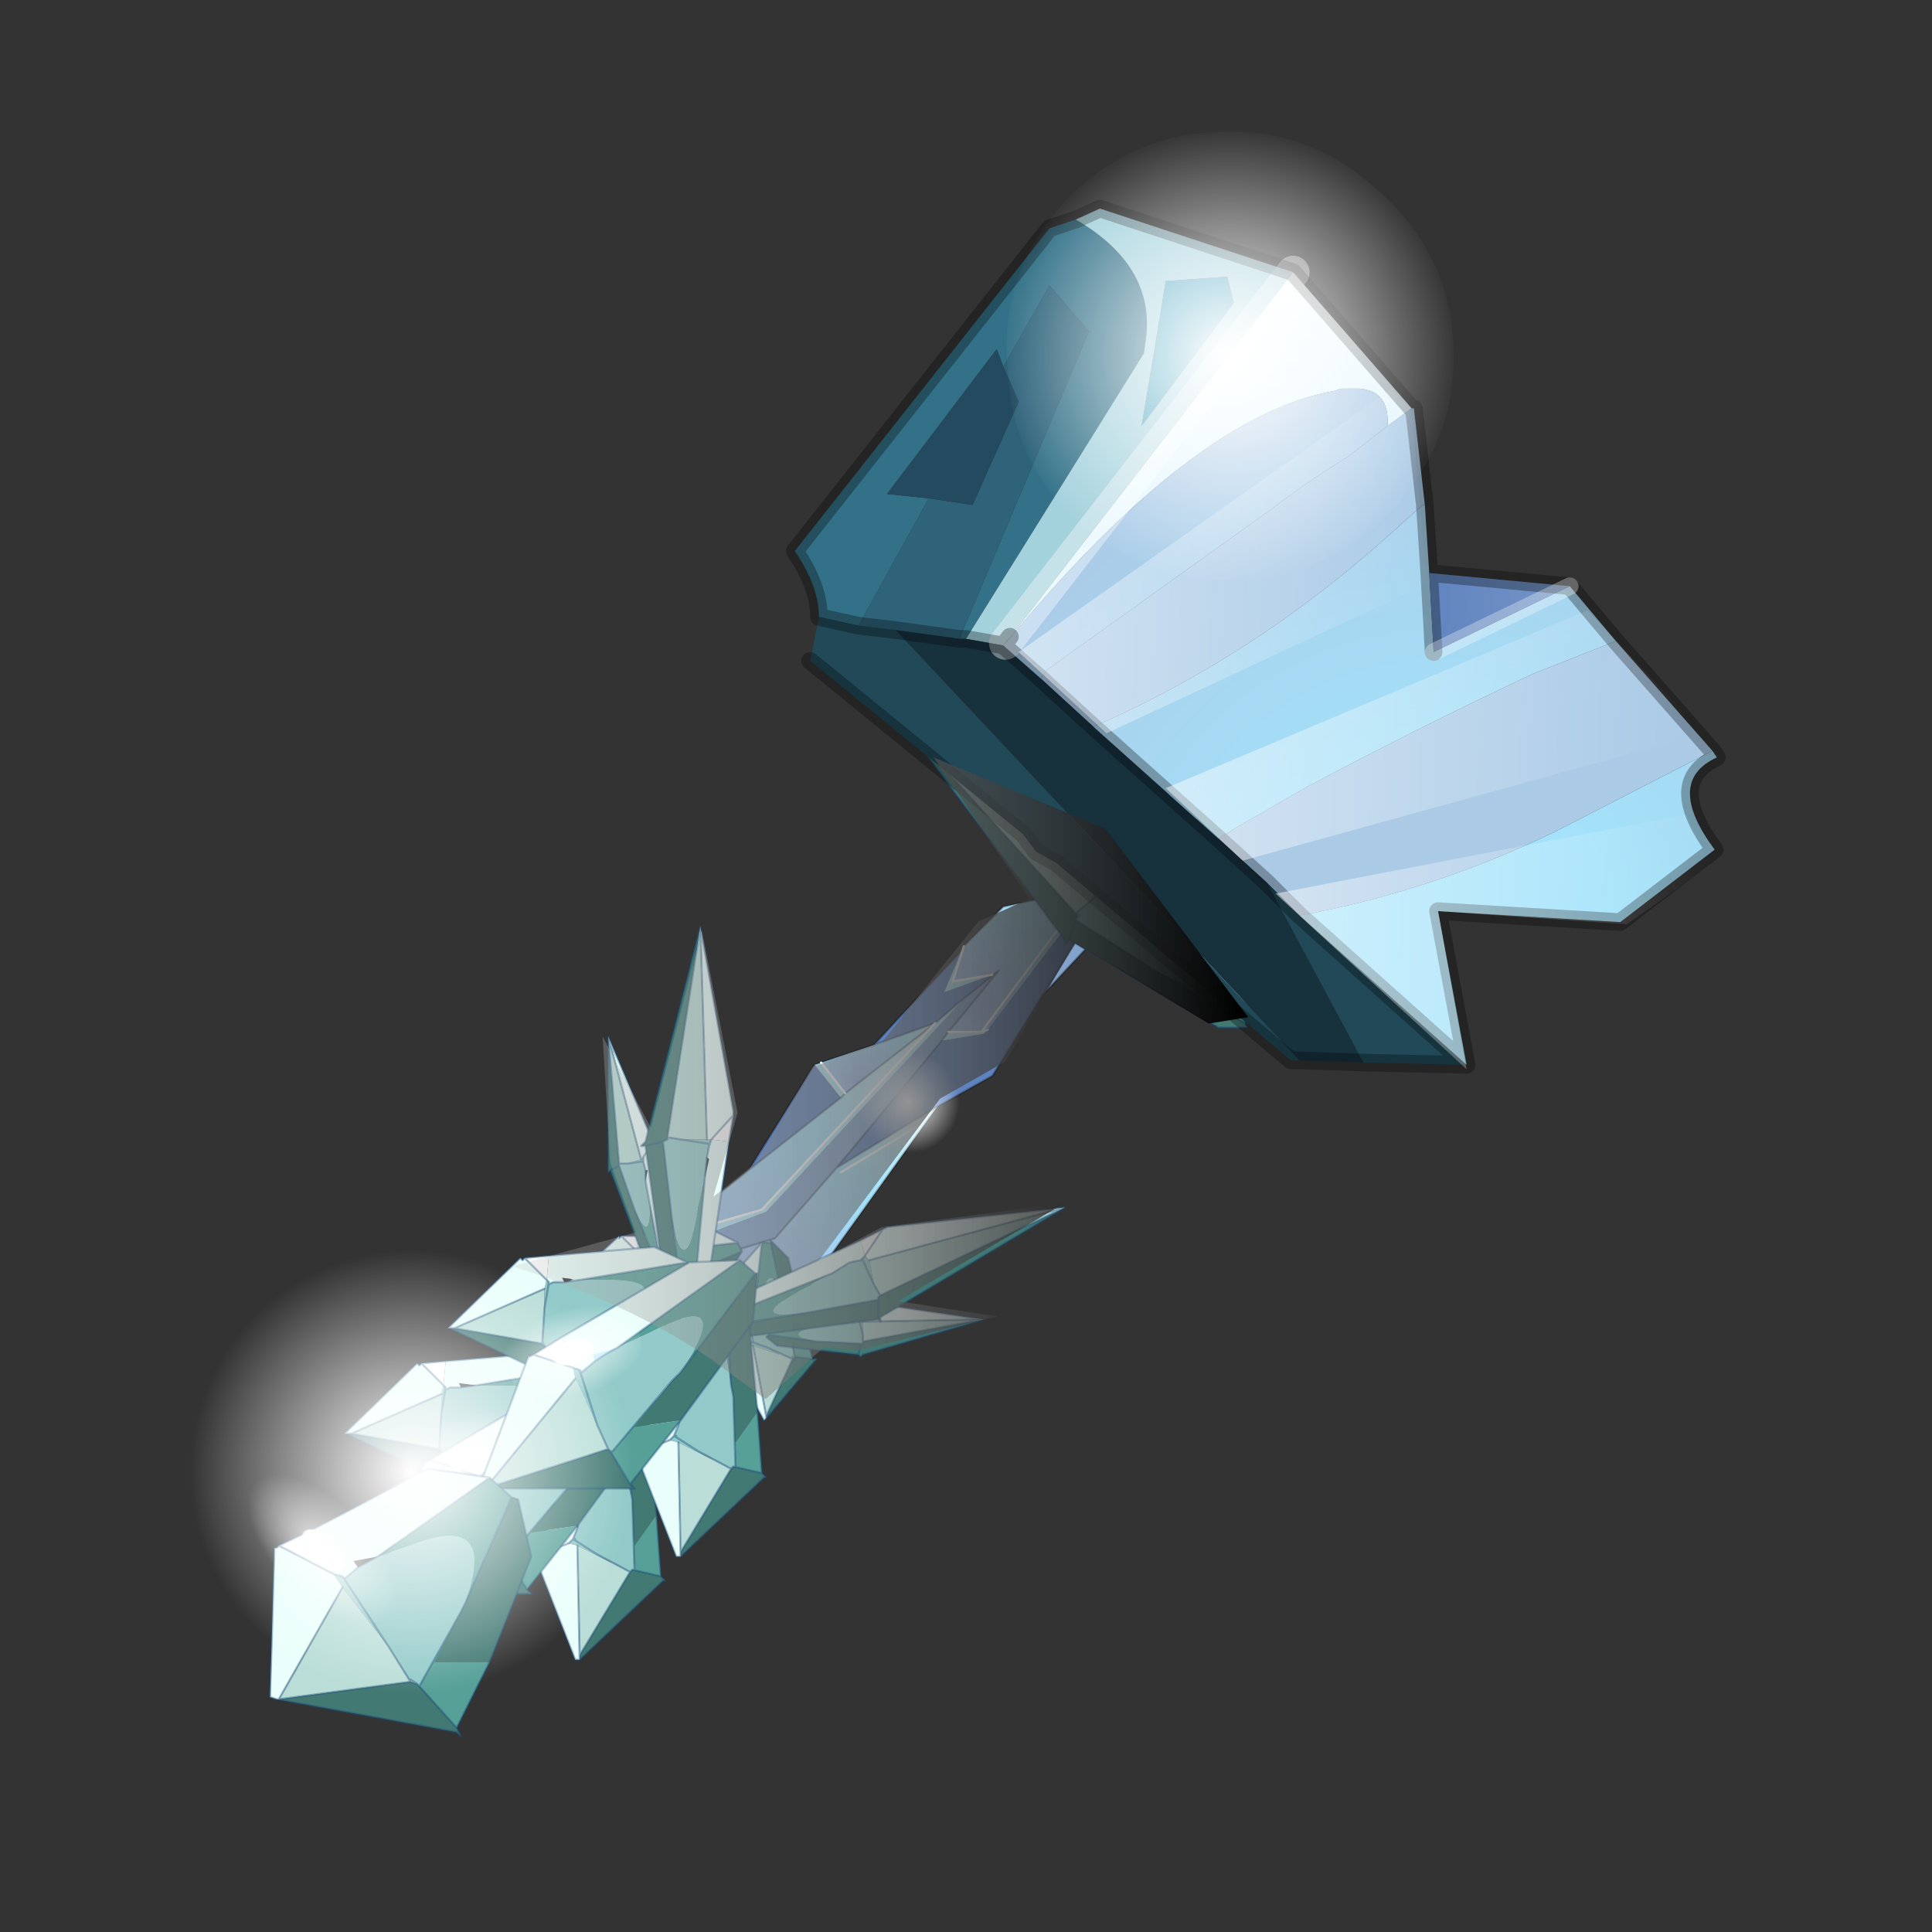 <?xml version="1.0" encoding="UTF-8" standalone="no"?>
<svg xmlns:xlink="http://www.w3.org/1999/xlink" height="440.0px" width="440.0px" xmlns="http://www.w3.org/2000/svg">
  <rect width="100%" height="100%" fill="#333333" stroke="none"/>
  <g transform="matrix(10.0, 0.0, 0.0, 10.0, 0.0, 0.0)">
    <use height="44.0" transform="matrix(1.0, 0.0, 0.0, 1.0, 0.0, 0.0)" width="44.0" xlink:href="#shape0"/>
    <use height="36.8" transform="matrix(0.58, 0.0, 0.0, 0.58, 4.269, 17.25)" width="41.65" xlink:href="#sprite0"/>
  </g>
  <defs>
    <g id="shape0" transform="matrix(1.0, 0.0, 0.0, 1.0, 0.0, 0.0)">
      <path d="M44.0 44.0 L0.0 44.0 0.0 0.0 44.0 0.0 44.0 44.0" fill="#33cc33" fill-opacity="0.0" fill-rule="evenodd" stroke="none"/>
      <path d="M23.75 22.65 L25.4 20.0 25.05 20.1 23.55 20.5 25.75 19.5 26.65 19.55 23.75 22.65 M21.45 23.7 L19.05 26.6 17.65 28.2 16.35 28.6 13.15 31.1 13.6 30.4 15.85 28.2 17.45 27.6 22.0 22.7 22.75 22.1 21.6 23.5 21.45 23.7" fill="#82a4cc" fill-rule="evenodd" stroke="none"/>
      <path d="M25.05 20.1 L25.4 20.0 23.75 22.65 22.6 24.5 21.35 25.2 19.05 26.6 21.45 23.7 22.4 23.55 22.5 23.45 25.05 20.1 M22.6 22.2 L22.75 22.1 22.0 22.7 21.3 23.3 19.9 23.8 21.9 21.65 21.5 22.6 22.6 22.2 M19.15 25.0 L17.05 26.65 18.55 24.25 19.15 25.0 M12.3 30.85 L12.75 31.85 12.85 31.7 13.15 31.1 13.7 31.75 15.9 29.35 16.35 28.6 16.65 29.8 18.05 29.8 Q17.45 30.1 16.9 30.5 16.55 30.65 16.25 30.9 L14.4 32.05 13.95 32.25 15.55 32.6 13.1 33.1 12.55 33.1 13.95 32.25 12.55 33.1 11.85 33.55 12.3 32.65 12.3 30.85 M14.4 32.05 L15.9 29.35 14.4 32.05 M12.3 32.65 L12.75 31.85 12.3 32.65" fill="#5f83be" fill-rule="evenodd" stroke="none"/>
      <path d="M26.65 19.55 L25.75 19.5 23.55 20.5 24.3 19.9 28.75 16.4 26.65 19.55 M26.6 19.35 L25.9 19.25 24.3 19.9 25.9 19.25 26.6 19.35" fill="url(#gradient0)" fill-rule="evenodd" stroke="none"/>
      <path d="M23.55 20.5 L25.05 20.1 22.5 23.45 22.35 23.5 21.6 23.5 22.75 22.1 22.6 22.2 21.7 22.35 21.95 21.55 22.85 20.65 23.55 20.5 M24.7 20.35 L22.35 23.5 24.7 20.35" fill="url(#gradient1)" fill-rule="evenodd" stroke="none"/>
      <path d="M22.5 23.45 L22.4 23.55 21.45 23.7 21.6 23.5 22.35 23.5 22.5 23.45 M21.95 21.55 L21.7 22.35 22.6 22.2 21.5 22.6 21.9 21.65 21.95 21.55 M21.3 23.3 L22.0 22.7 17.45 27.6 15.85 28.2 13.6 30.4 14.0 29.6 15.8 28.0 17.35 27.55 21.3 23.3 M18.7 24.2 L19.25 24.9 19.15 25.0 18.55 24.25 18.7 24.2 M16.35 28.6 L15.9 29.35 13.7 31.75 13.15 31.1 16.35 28.6 M15.6 29.35 L13.7 31.4 13.4 31.15 13.7 31.4 15.6 29.35" fill="#b6e9fb" fill-rule="evenodd" stroke="none"/>
      <path d="M19.9 23.8 L21.3 23.3 19.25 24.9 18.7 24.2 19.9 23.8" fill="url(#gradient2)" fill-rule="evenodd" stroke="none"/>
      <path d="M19.25 24.9 L21.3 23.3 17.35 27.55 15.8 28.0 14.0 29.6 14.6 28.6 17.05 26.65 19.15 25.0 19.25 24.9" fill="url(#gradient3)" fill-rule="evenodd" stroke="none"/>
      <path d="M19.05 26.6 L21.35 25.2 18.05 29.8 16.65 29.8 16.35 28.6 17.65 28.2 19.05 26.6 M19.15 26.7 L20.9 25.65 19.15 26.7 M17.95 29.5 L16.8 29.55 16.5 28.7 16.8 29.55 17.95 29.5" fill="url(#gradient4)" fill-rule="evenodd" stroke="none"/>
      <path d="M14.4 32.05 L16.25 30.9 Q16.55 30.65 16.9 30.5 L15.55 32.6 13.95 32.25 14.4 32.05 M15.4 32.25 L14.45 32.2 16.25 30.9 14.45 32.2 15.4 32.25" fill="url(#gradient5)" fill-rule="evenodd" stroke="none"/>
      <path d="M14.0 29.6 L13.6 30.4 13.15 31.1 12.85 31.7 12.75 31.85 12.3 30.85 14.0 29.6 M12.45 30.9 L12.85 31.7 12.45 30.9" fill="url(#gradient6)" fill-rule="evenodd" stroke="none"/>
      <path d="M25.05 20.1 L25.4 20.0 23.75 22.65 26.65 19.55 M23.55 20.5 L25.05 20.1 M21.45 23.7 L19.05 26.6 21.35 25.2 22.6 24.5 23.75 22.65 M23.55 20.5 L24.3 19.9 28.75 16.4 26.65 19.55 M23.55 20.5 L22.85 20.65 21.95 21.55 21.9 21.65 19.9 23.8 18.7 24.2 18.55 24.25 17.05 26.65 14.6 28.6 14.0 29.6 12.3 30.85 M22.75 22.1 L21.6 23.5 M19.9 23.8 L21.3 23.3 22.0 22.7 22.75 22.1 M21.45 23.7 L21.6 23.5 M19.25 24.9 L21.3 23.3 M14.0 29.6 L13.6 30.4 M17.05 26.65 L19.15 25.0 19.25 24.9 M12.75 31.85 L12.85 31.7 M16.35 28.6 L17.65 28.2 19.05 26.6 M18.05 29.8 L21.35 25.2 M16.35 28.6 L15.9 29.35 14.4 32.05 16.25 30.9 Q16.55 30.65 16.9 30.5 17.45 30.1 18.05 29.8 M13.15 31.1 L12.85 31.7 M13.95 32.25 L14.4 32.05 M13.15 31.1 L13.6 30.4 M12.55 33.1 L13.1 33.1 15.55 32.6 16.9 30.5 M13.95 32.25 L12.55 33.1 11.85 33.55 12.3 32.65 12.3 30.85 M12.75 31.85 L12.3 32.65 M13.15 31.1 L16.35 28.6" fill="none" stroke="#000000" stroke-linecap="round" stroke-linejoin="round" stroke-opacity="0.251" stroke-width="0.05"/>
      <path d="M24.3 19.9 L25.9 19.25 26.6 19.35 M21.95 21.55 L21.7 22.35 22.6 22.2 M21.6 23.5 L22.35 23.5 24.7 20.35 M22.35 23.5 L22.5 23.45 M18.7 24.2 L19.25 24.9 M21.3 23.3 L17.35 27.55 15.8 28.0 14.0 29.6 M12.85 31.7 L12.45 30.9 M16.5 28.7 L16.8 29.55 17.95 29.5 M20.9 25.65 L19.15 26.7 M13.4 31.15 L13.7 31.4 15.6 29.35 M16.25 30.9 L14.45 32.2 15.4 32.25" fill="none" stroke="#ffffff" stroke-linecap="round" stroke-linejoin="round" stroke-width="0.05"/>
      <path d="M21.85 26.2 Q21.4 26.65 20.75 26.65 20.1 26.7 19.6 26.25 19.15 25.8 19.1 25.15 19.1 24.5 19.55 24.05 20.0 23.55 20.65 23.5 21.3 23.45 21.75 23.9 22.25 24.35 22.3 25.0 22.3 25.7 21.85 26.2" fill="url(#gradient7)" fill-rule="evenodd" stroke="none"/>
      <path d="M20.55 16.45 L24.25 21.4 24.25 21.5 24.35 21.4 27.75 23.4 28.4 23.4 28.35 23.3 26.3 22.1 24.5 20.95 24.55 20.85 24.5 20.8 20.55 16.45 M24.35 21.4 L24.5 20.95 24.35 21.4" fill="#427973" fill-rule="evenodd" stroke="none"/>
      <path d="M28.35 23.3 L28.45 23.0 26.05 20.7 26.55 21.35 Q28.0 23.0 26.3 22.1 L28.35 23.3 M24.5 20.95 L24.55 20.85 24.5 20.95" fill="#56a098" fill-rule="evenodd" stroke="none"/>
      <path d="M25.3 19.85 L25.2 20.0 24.8 20.55 24.5 20.8 24.6 20.85 24.55 20.85 24.5 20.95 26.3 22.1 Q28.0 23.0 26.55 21.35 L26.05 20.7 25.65 20.3 25.4 20.05 25.4 20.0 25.3 19.85 M25.4 20.05 L24.8 20.55 25.4 20.05" fill="#91cac8" fill-rule="evenodd" stroke="none"/>
      <path d="M25.15 19.05 L25.05 18.95 20.55 16.45 25.2 20.0 25.3 19.85 25.15 19.05 M28.45 23.0 L27.9 21.95 25.65 19.55 25.3 19.85 25.4 20.0 25.4 20.05 25.65 20.3 25.7 20.25 26.05 20.7 28.45 23.0" fill="#eafffb" fill-rule="evenodd" stroke="none"/>
      <path d="M25.2 20.0 L20.55 16.45 24.5 20.8 24.55 20.85 24.6 20.85 24.5 20.8 24.8 20.55 25.2 20.0" fill="#baded7" fill-rule="evenodd" stroke="none"/>
      <path d="M25.15 19.05 L25.3 19.85 25.65 19.55 25.15 19.05" fill="#ffffff" fill-rule="evenodd" stroke="none"/>
      <path d="M20.55 16.45 L25.05 18.95 25.15 19.05 25.3 19.85 M25.2 20.0 L20.55 16.45 24.25 21.4 24.25 21.5 24.35 21.4 27.75 23.4 28.4 23.4 28.35 23.3 28.45 23.0 27.9 21.95 25.65 19.55 25.15 19.05 M25.65 20.3 L25.4 20.05 25.4 20.0 25.3 19.85 M26.05 20.7 L25.65 20.3 M26.3 22.1 L24.5 20.95 24.55 20.85 24.6 20.85 24.5 20.8 24.8 20.55 25.4 20.05 M24.5 20.95 L24.55 20.85 24.5 20.8 20.55 16.45 M24.5 20.95 L24.35 21.4 M28.35 23.3 L26.3 22.1 M26.05 20.7 L28.45 23.0" fill="none" stroke="#1b4d7e" stroke-linecap="round" stroke-linejoin="round" stroke-opacity="0.4" stroke-width="0.05"/>
      <path d="M17.55 28.3 L17.55 28.25 17.95 28.65 18.3 30.05 18.0 30.5 17.9 29.85 17.85 29.7 17.55 28.3 M18.5 30.95 L18.6 30.95 18.55 31.0 17.45 32.3 17.45 32.25 18.05 30.95 18.1 30.9 18.5 30.95" fill="#427973" fill-rule="evenodd" stroke="none"/>
      <path d="M17.35 28.3 L17.55 28.3 17.85 29.7 Q17.55 28.55 17.3 29.65 L17.15 30.05 17.35 28.3 M18.3 30.05 L18.5 30.95 18.1 30.9 17.9 29.85 18.0 30.5 18.3 30.05" fill="#56a098" fill-rule="evenodd" stroke="none"/>
      <path d="M17.15 30.65 L17.05 30.65 17.1 30.55 17.15 30.55 17.1 30.35 17.15 30.05 17.3 29.65 Q17.55 28.55 17.85 29.7 L17.9 29.85 18.1 30.9 18.05 30.9 18.05 30.95 17.5 30.7 17.75 30.85 17.15 30.65 M17.5 30.7 L17.1 30.55 17.5 30.7" fill="#91cac8" fill-rule="evenodd" stroke="none"/>
      <path d="M17.45 32.3 L17.4 32.35 16.6 30.9 16.65 30.9 16.6 30.85 17.05 30.65 17.15 30.65 17.45 32.25 17.45 32.3 M16.65 30.45 L16.95 28.75 17.35 28.3 17.15 30.05 17.05 30.35 17.1 30.35 17.15 30.55 17.1 30.55 17.05 30.65 16.65 30.45" fill="#eafffb" fill-rule="evenodd" stroke="none"/>
      <path d="M17.45 32.25 L17.15 30.65 17.75 30.85 17.5 30.7 18.05 30.95 18.05 30.9 18.1 30.9 18.05 30.95 17.45 32.25" fill="#baded7" fill-rule="evenodd" stroke="none"/>
      <path d="M16.6 30.85 L16.65 30.45 17.05 30.65 16.6 30.85" fill="#ffffff" fill-rule="evenodd" stroke="none"/>
      <path d="M17.45 32.3 L17.4 32.35 16.6 30.9 16.65 30.9 16.6 30.85 16.65 30.45 16.95 28.75 17.35 28.3 17.55 28.3 17.55 28.25 17.95 28.65 18.3 30.05 18.5 30.95 18.6 30.95 18.55 31.0 17.45 32.3 17.45 32.25 17.15 30.65 M17.05 30.65 L16.6 30.85 M17.1 30.35 L17.15 30.55 17.1 30.55 17.5 30.7 18.05 30.95 18.05 30.9 18.1 30.9 17.9 29.85 17.85 29.7 M17.15 30.05 L17.1 30.35 M17.15 30.05 L17.35 28.3 M17.05 30.65 L17.1 30.55 M18.05 30.95 L18.1 30.9 18.5 30.95 M17.55 28.3 L17.85 29.7 M17.45 32.25 L18.05 30.95" fill="none" stroke="#1b4d7e" stroke-linecap="round" stroke-linejoin="round" stroke-opacity="0.4" stroke-width="0.05"/>
      <path d="M16.9 28.5 L16.6 28.95 15.35 29.6 14.8 29.45 15.45 29.2 15.6 29.05 16.9 28.5 M14.5 30.0 L14.5 30.05 14.45 30.0 12.95 29.3 13.0 29.25 14.45 29.55 14.5 30.0" fill="#427973" fill-rule="evenodd" stroke="none"/>
      <path d="M16.8 28.3 L16.9 28.5 15.6 29.05 Q16.65 28.55 15.45 28.5 L15.05 28.5 16.8 28.3 M15.35 29.6 L14.5 30.0 14.45 29.55 14.5 29.6 15.45 29.2 14.8 29.45 15.35 29.6" fill="#56a098" fill-rule="evenodd" stroke="none"/>
      <path d="M14.5 28.65 L14.5 28.5 14.55 28.55 14.55 28.6 14.65 28.55 14.8 28.5 15.05 28.5 15.45 28.5 Q16.65 28.55 15.6 29.05 L15.45 29.2 14.5 29.6 14.45 29.55 14.5 28.95 14.45 29.25 14.5 28.65 M14.55 28.55 L14.5 28.95 14.55 28.55" fill="#91cac8" fill-rule="evenodd" stroke="none"/>
      <path d="M12.95 29.3 L12.9 29.25 14.1 28.15 14.1 28.2 14.15 28.15 14.5 28.5 14.5 28.65 13.0 29.25 12.95 29.3 M14.55 28.15 L16.3 28.05 16.8 28.3 15.05 28.5 14.75 28.5 14.8 28.5 14.65 28.55 14.55 28.6 14.55 28.55 14.5 28.5 14.55 28.15" fill="#eafffb" fill-rule="evenodd" stroke="none"/>
      <path d="M13.0 29.25 L14.5 28.65 14.45 29.25 14.5 28.95 14.45 29.55 13.0 29.25" fill="#baded7" fill-rule="evenodd" stroke="none"/>
      <path d="M14.15 28.15 L14.55 28.15 14.5 28.5 14.15 28.15" fill="#ffffff" fill-rule="evenodd" stroke="none"/>
      <path d="M12.95 29.3 L12.9 29.25 14.1 28.15 14.1 28.2 14.15 28.15 14.55 28.15 16.3 28.05 16.8 28.3 16.9 28.5 16.6 28.95 15.35 29.6 14.5 30.0 14.5 30.05 14.45 30.0 12.95 29.3 13.0 29.25 14.5 28.65 M14.5 28.5 L14.15 28.15 M14.55 28.55 L14.5 28.5 M14.55 28.55 L14.55 28.6 14.65 28.55 14.8 28.5 15.05 28.5 16.8 28.3 M15.6 29.05 L15.45 29.2 14.5 29.6 14.45 29.55 14.5 30.0 M15.6 29.05 L16.9 28.5 M14.5 28.95 L14.55 28.55 M14.45 29.55 L14.5 28.95 M13.0 29.25 L14.45 29.55" fill="none" stroke="#1b4d7e" stroke-linecap="round" stroke-linejoin="round" stroke-opacity="0.4" stroke-width="0.05"/>
      <path d="M22.4 30.05 L19.65 30.85 19.6 30.9 19.55 30.85 17.7 30.65 17.45 30.45 17.5 30.4 18.6 30.55 19.6 30.6 19.65 30.6 19.65 30.55 22.4 30.05 M19.55 30.85 L19.6 30.6 19.55 30.85" fill="#427973" fill-rule="evenodd" stroke="none"/>
      <path d="M17.5 30.4 L17.55 30.25 19.1 30.05 18.75 30.15 Q17.7 30.4 18.6 30.55 L17.5 30.4 M19.6 30.6 L19.65 30.6 19.6 30.6" fill="#56a098" fill-rule="evenodd" stroke="none"/>
      <path d="M19.65 30.0 L19.65 30.1 19.65 30.4 19.65 30.55 19.65 30.6 19.6 30.6 18.6 30.55 Q17.7 30.4 18.75 30.15 L19.1 30.05 19.4 30.0 19.55 30.0 19.65 30.0 M19.55 30.0 L19.65 30.4 19.55 30.0" fill="#91cac8" fill-rule="evenodd" stroke="none"/>
      <path d="M19.95 29.7 L20.0 29.7 22.4 30.05 19.65 30.1 19.65 30.0 19.95 29.7 M17.55 30.25 L18.05 30.0 19.6 29.75 19.65 30.0 19.55 30.0 19.4 30.0 19.1 30.05 17.55 30.25" fill="#eafffb" fill-rule="evenodd" stroke="none"/>
      <path d="M19.65 30.1 L22.4 30.05 19.65 30.55 19.65 30.6 19.65 30.55 19.65 30.4 19.65 30.1" fill="#baded7" fill-rule="evenodd" stroke="none"/>
      <path d="M19.95 29.7 L19.65 30.0 19.6 29.75 19.95 29.7" fill="#ffffff" fill-rule="evenodd" stroke="none"/>
      <path d="M22.4 30.05 L20.0 29.7 19.95 29.7 19.65 30.0 M19.65 30.1 L22.4 30.05 19.65 30.85 19.6 30.9 19.55 30.85 17.7 30.65 17.45 30.45 17.5 30.4 17.55 30.25 18.05 30.0 19.6 29.75 19.95 29.7 M19.1 30.05 L19.4 30.0 M18.6 30.55 L19.6 30.6 19.65 30.6 19.65 30.55 19.65 30.4 19.55 30.0 19.4 30.0 M19.55 30.0 L19.65 30.0 M19.65 30.6 L19.6 30.6 19.55 30.85 M22.4 30.05 L19.65 30.55 19.65 30.6 M18.6 30.55 L17.5 30.4 M17.55 30.25 L19.1 30.05" fill="none" stroke="#1b4d7e" stroke-linecap="round" stroke-linejoin="round" stroke-opacity="0.4" stroke-width="0.05"/>
      <path d="M24.25 27.5 L20.05 30.0 20.05 30.1 20.0 30.05 16.9 30.45 16.4 30.25 16.5 30.2 18.35 29.9 20.0 29.6 20.0 29.55 20.05 29.5 24.25 27.5 M20.0 30.05 L20.0 29.6 20.0 30.05" fill="#427973" fill-rule="evenodd" stroke="none"/>
      <path d="M16.5 30.2 L16.55 29.95 18.95 29.0 Q18.7 29.1 18.4 29.3 16.85 30.1 18.35 29.9 L16.5 30.2 M20.0 29.6 L20.0 29.55 20.0 29.6" fill="#56a098" fill-rule="evenodd" stroke="none"/>
      <path d="M19.7 28.6 L19.8 28.7 19.9 29.25 20.05 29.5 20.0 29.55 20.0 29.6 18.35 29.9 Q16.85 30.1 18.4 29.3 18.7 29.1 18.95 29.0 L19.35 28.75 19.6 28.7 19.65 28.7 19.6 28.7 19.7 28.6 M19.65 28.7 L19.9 29.25 19.65 28.7" fill="#91cac8" fill-rule="evenodd" stroke="none"/>
      <path d="M20.1 28.0 L20.2 27.95 20.15 27.95 24.25 27.5 19.8 28.7 19.7 28.6 20.1 28.0 M16.55 29.95 L17.2 29.35 19.6 28.25 19.7 28.6 19.6 28.7 19.65 28.7 19.6 28.7 19.35 28.75 18.95 29.0 16.55 29.95" fill="#eafffb" fill-rule="evenodd" stroke="none"/>
      <path d="M19.8 28.7 L24.25 27.5 20.05 29.5 20.0 29.55 20.05 29.5 19.9 29.25 19.8 28.7" fill="#baded7" fill-rule="evenodd" stroke="none"/>
      <path d="M20.1 28.0 L19.7 28.6 19.6 28.25 20.1 28.0" fill="#ffffff" fill-rule="evenodd" stroke="none"/>
      <path d="M24.25 27.5 L20.15 27.95 20.2 27.95 20.1 28.0 19.7 28.6 M19.8 28.7 L24.25 27.5 20.05 30.0 20.05 30.1 20.0 30.05 16.9 30.45 16.4 30.25 16.5 30.2 16.55 29.95 17.2 29.35 19.6 28.25 20.1 28.0 M19.35 28.75 L19.6 28.7 19.65 28.7 19.6 28.7 19.7 28.6 M18.95 29.0 L19.35 28.75 M18.35 29.9 L20.0 29.6 20.0 29.55 20.05 29.5 19.9 29.25 19.65 28.7 M20.0 29.6 L20.0 29.55 20.05 29.5 24.25 27.5 M20.0 29.6 L20.0 30.05 M16.5 30.2 L18.35 29.9 M18.95 29.0 L16.55 29.95" fill="none" stroke="#1b4d7e" stroke-linecap="round" stroke-linejoin="round" stroke-opacity="0.4" stroke-width="0.05"/>
      <path d="M13.85 23.6 L13.85 26.65 13.85 26.7 13.9 26.65 14.6 28.5 14.9 28.7 14.9 28.65 14.45 27.55 14.1 26.55 14.1 26.5 13.85 23.6 M13.9 26.65 L14.1 26.55 13.9 26.65" fill="#427973" fill-rule="evenodd" stroke="none"/>
      <path d="M14.9 28.65 L15.0 28.5 14.7 26.9 14.8 27.3 Q14.85 28.45 14.45 27.55 L14.9 28.65 M14.1 26.55 L14.1 26.5 14.1 26.55" fill="#56a098" fill-rule="evenodd" stroke="none"/>
      <path d="M14.65 26.35 L14.6 26.4 14.3 26.5 14.1 26.5 14.1 26.55 14.45 27.55 Q14.85 28.45 14.8 27.3 L14.7 26.9 14.7 26.65 14.65 26.45 14.65 26.35 M14.65 26.45 L14.3 26.5 14.65 26.45" fill="#91cac8" fill-rule="evenodd" stroke="none"/>
      <path d="M14.9 26.0 L14.85 25.95 13.85 23.6 14.6 26.4 14.65 26.35 14.9 26.0 M15.0 28.5 L15.15 28.0 14.95 26.35 14.65 26.35 14.65 26.45 14.7 26.65 14.75 26.65 14.7 26.9 15.0 28.5" fill="#eafffb" fill-rule="evenodd" stroke="none"/>
      <path d="M14.6 26.4 L13.85 23.6 14.1 26.5 14.3 26.5 14.6 26.4" fill="#baded7" fill-rule="evenodd" stroke="none"/>
      <path d="M14.9 26.0 L14.65 26.35 14.95 26.35 14.9 26.0" fill="#ffffff" fill-rule="evenodd" stroke="none"/>
      <path d="M13.85 23.6 L14.85 25.95 14.9 26.0 14.65 26.35 M14.6 26.4 L13.85 23.6 13.85 26.65 13.85 26.7 13.9 26.65 14.6 28.5 14.9 28.7 14.9 28.65 15.0 28.5 15.15 28.0 14.95 26.35 14.9 26.0 M14.7 26.65 L14.65 26.45 14.65 26.35 M14.7 26.9 L14.7 26.65 M14.45 27.55 L14.1 26.55 14.1 26.5 14.3 26.5 14.65 26.45 M14.1 26.55 L14.1 26.5 13.85 23.6 M14.1 26.55 L13.9 26.65 M14.9 28.65 L14.45 27.55 M14.7 26.9 L15.0 28.5" fill="none" stroke="#1b4d7e" stroke-linecap="round" stroke-linejoin="round" stroke-opacity="0.4" stroke-width="0.05"/>
      <path d="M15.95 21.1 L14.7 26.0 14.6 26.1 14.7 26.1 15.15 29.35 15.55 29.75 15.55 29.7 15.3 27.75 15.1 26.0 15.2 25.95 15.2 25.9 15.95 21.1 M14.7 26.1 L15.1 26.0 14.7 26.1" fill="#427973" fill-rule="evenodd" stroke="none"/>
      <path d="M15.55 29.7 L15.8 29.6 16.05 26.85 15.9 27.5 Q15.6 29.3 15.3 27.75 L15.55 29.7 M15.1 26.0 L15.2 25.95 15.1 26.0" fill="#56a098" fill-rule="evenodd" stroke="none"/>
      <path d="M16.2 25.95 L16.1 25.95 15.5 25.95 15.2 25.9 15.2 25.95 15.1 26.0 15.3 27.75 Q15.6 29.3 15.9 27.5 L16.05 26.85 16.1 26.35 16.15 26.1 16.15 26.05 16.15 26.1 16.2 25.95 M16.15 26.05 L15.5 25.95 16.15 26.05" fill="#91cac8" fill-rule="evenodd" stroke="none"/>
      <path d="M16.7 25.4 L16.7 25.3 15.95 21.1 16.1 25.95 16.2 25.95 16.7 25.4 M15.8 29.6 L16.2 28.7 16.6 26.0 16.2 25.95 16.15 26.1 16.15 26.05 16.15 26.1 16.1 26.35 16.15 26.4 16.05 26.85 15.8 29.6" fill="#eafffb" fill-rule="evenodd" stroke="none"/>
      <path d="M16.1 25.95 L15.95 21.1 15.2 25.9 15.2 25.95 15.2 25.9 15.5 25.95 16.1 25.95" fill="#baded7" fill-rule="evenodd" stroke="none"/>
      <path d="M16.7 25.4 L16.2 25.95 16.6 26.0 16.7 25.4" fill="#ffffff" fill-rule="evenodd" stroke="none"/>
      <path d="M15.95 21.1 L16.7 25.3 16.7 25.4 16.2 25.95 M16.1 25.95 L15.95 21.1 14.7 26.0 14.6 26.1 14.7 26.1 15.15 29.35 15.55 29.75 15.55 29.7 15.8 29.6 16.2 28.7 16.6 26.0 16.7 25.4 M16.05 26.85 L16.1 26.35 M15.3 27.75 L15.1 26.0 15.2 25.95 15.2 25.9 15.5 25.95 16.15 26.05 16.15 26.1 16.1 26.35 M16.15 26.05 L16.15 26.1 16.2 25.95 M15.2 25.95 L15.1 26.0 14.7 26.1 M15.95 21.1 L15.2 25.9 15.2 25.95 M15.3 27.75 L15.55 29.7 M15.8 29.6 L16.05 26.85" fill="none" stroke="#1b4d7e" stroke-linecap="round" stroke-linejoin="round" stroke-opacity="0.4" stroke-width="0.05"/>
      <path d="M14.2 31.75 L14.25 31.65 14.75 32.35 14.95 34.5 14.45 35.2 14.4 34.15 14.35 33.9 14.2 31.75 M15.05 35.9 L15.15 36.0 15.1 36.0 13.2 37.8 13.2 37.7 14.35 35.8 14.4 35.75 15.05 35.9" fill="#427973" fill-rule="evenodd" stroke="none"/>
      <path d="M13.85 31.7 L14.2 31.75 14.35 33.9 Q14.15 32.1 13.5 33.75 L13.25 34.3 13.85 31.7 M14.95 34.5 L15.05 35.9 14.4 35.75 14.45 35.75 14.4 34.15 14.45 35.2 14.95 34.5" fill="#56a098" fill-rule="evenodd" stroke="none"/>
      <path d="M13.15 35.2 L12.95 35.15 13.05 35.05 13.1 35.05 13.05 35.05 13.15 34.8 13.25 34.3 13.5 33.75 Q14.15 32.1 14.35 33.9 L14.4 34.15 14.45 35.75 14.4 35.75 14.35 35.8 13.6 35.4 13.95 35.6 13.15 35.2 M13.05 35.05 L13.6 35.4 13.05 35.05" fill="#91cac8" fill-rule="evenodd" stroke="none"/>
      <path d="M13.2 37.8 L13.1 37.8 12.2 35.5 12.25 35.5 12.25 35.4 12.95 35.15 13.15 35.2 13.2 37.7 13.2 37.8 M12.45 34.85 L13.2 32.35 13.85 31.7 13.25 34.3 13.05 34.7 13.15 34.8 13.05 35.05 13.1 35.05 13.05 35.05 12.95 35.15 12.45 34.85" fill="#eafffb" fill-rule="evenodd" stroke="none"/>
      <path d="M13.2 37.7 L13.15 35.2 13.95 35.6 13.6 35.4 14.35 35.8 14.4 35.75 14.35 35.8 13.2 37.7" fill="#baded7" fill-rule="evenodd" stroke="none"/>
      <path d="M12.25 35.4 L12.45 34.85 12.95 35.15 12.25 35.4" fill="#ffffff" fill-rule="evenodd" stroke="none"/>
      <path d="M13.2 37.8 L13.1 37.8 12.2 35.5 12.25 35.5 12.25 35.4 12.45 34.85 13.2 32.35 13.85 31.7 14.2 31.75 14.25 31.65 14.75 32.35 14.95 34.5 15.05 35.9 15.15 36.0 15.1 36.0 13.2 37.8 13.2 37.7 13.15 35.2 M12.95 35.15 L12.25 35.4 M13.05 35.05 L12.95 35.15 M13.05 35.05 L13.1 35.05 13.05 35.05 13.15 34.8 13.25 34.3 13.85 31.7 M14.35 33.9 L14.4 34.15 14.45 35.75 14.4 35.75 15.05 35.9 M14.35 33.9 L14.2 31.75 M13.6 35.4 L13.05 35.05 M14.35 35.8 L14.4 35.75 14.35 35.8 13.6 35.4 M13.2 37.7 L14.35 35.8" fill="none" stroke="#1b4d7e" stroke-linecap="round" stroke-linejoin="round" stroke-opacity="0.4" stroke-width="0.05"/>
      <path d="M13.4 31.45 L13.5 31.45 13.05 32.15 11.35 33.05 10.6 32.85 11.45 32.45 11.65 32.35 13.4 31.45 M10.15 33.65 L10.15 33.75 10.1 33.7 7.9 32.65 8.0 32.65 10.0 33.0 10.05 33.05 10.15 33.65" fill="#427973" fill-rule="evenodd" stroke="none"/>
      <path d="M13.3 31.15 L13.4 31.45 11.65 32.35 Q13.1 31.55 11.45 31.55 L10.85 31.55 13.3 31.15 M11.35 33.05 L10.15 33.65 10.05 33.05 10.1 33.1 11.45 32.45 10.6 32.85 11.35 33.05" fill="#56a098" fill-rule="evenodd" stroke="none"/>
      <path d="M10.05 31.75 L10.1 31.55 10.15 31.6 10.15 31.65 10.25 31.6 10.5 31.6 10.85 31.55 11.45 31.55 Q13.1 31.55 11.65 32.35 L11.45 32.45 10.1 33.1 10.05 33.05 10.0 32.95 10.0 33.0 10.05 32.2 10.05 32.55 10.05 31.75 M10.15 31.6 L10.05 32.2 10.15 31.6" fill="#91cac8" fill-rule="evenodd" stroke="none"/>
      <path d="M7.9 32.65 L7.85 32.65 9.5 31.05 9.55 31.1 9.6 31.05 10.1 31.55 10.05 31.75 8.0 32.65 7.9 32.65 M10.15 31.0 L12.55 30.8 13.3 31.15 10.85 31.55 10.45 31.5 10.5 31.6 10.25 31.6 10.15 31.65 10.15 31.6 10.1 31.55 10.15 31.0" fill="#eafffb" fill-rule="evenodd" stroke="none"/>
      <path d="M8.0 32.65 L10.05 31.75 10.05 32.55 10.05 32.2 10.0 33.0 10.0 32.95 10.05 33.05 10.0 33.0 8.0 32.65" fill="#baded7" fill-rule="evenodd" stroke="none"/>
      <path d="M9.6 31.05 L10.15 31.0 10.1 31.55 9.6 31.05" fill="#ffffff" fill-rule="evenodd" stroke="none"/>
      <path d="M7.9 32.65 L7.85 32.65 9.5 31.05 9.55 31.1 9.6 31.05 10.15 31.0 12.55 30.8 13.3 31.15 13.4 31.45 13.5 31.45 13.05 32.15 11.35 33.05 10.15 33.65 10.15 33.75 10.1 33.7 7.9 32.65 8.0 32.65 10.05 31.75 M10.1 31.55 L9.6 31.05 M10.15 31.6 L10.1 31.55 M10.15 31.6 L10.15 31.65 10.25 31.6 10.5 31.6 10.85 31.55 13.3 31.15 M11.65 32.35 L11.45 32.45 10.1 33.1 10.05 33.05 10.15 33.65 M11.65 32.35 L13.4 31.45 M10.05 32.2 L10.15 31.6 M10.0 33.0 L10.05 33.05 10.0 32.95 10.0 33.0 10.05 32.2 M8.0 32.65 L10.0 33.0" fill="none" stroke="#1b4d7e" stroke-linecap="round" stroke-linejoin="round" stroke-opacity="0.4" stroke-width="0.05"/>
      <path d="M14.85 31.4 L14.9 31.4 14.8 32.5 13.15 34.75 12.1 34.9 12.95 33.85 13.15 33.65 14.85 31.4 M12.0 36.2 L12.1 36.3 12.0 36.3 8.65 36.3 8.7 36.3 11.5 35.4 11.55 35.45 12.0 36.2" fill="#427973" fill-rule="evenodd" stroke="none"/>
      <path d="M13.15 34.75 L12.0 36.2 11.55 35.45 11.6 35.45 12.95 33.85 12.1 34.9 13.15 34.75 M14.5 31.1 L14.85 31.4 13.15 33.65 Q14.45 31.7 12.45 32.75 L11.7 33.1 14.5 31.1" fill="#56a098" fill-rule="evenodd" stroke="none"/>
      <path d="M13.15 33.65 L12.95 33.85 11.6 35.45 11.55 35.45 11.5 35.4 11.25 34.85 10.85 33.6 11.25 34.85 10.75 33.8 10.7 33.55 10.85 33.6 10.9 33.65 11.2 33.4 11.7 33.1 12.45 32.75 Q14.45 31.7 13.15 33.65" fill="#91cac8" fill-rule="evenodd" stroke="none"/>
      <path d="M8.65 36.3 L8.55 36.3 9.7 33.25 9.7 33.3 9.8 33.25 10.7 33.55 10.45 32.85 13.35 31.15 14.5 31.1 11.7 33.1 11.15 33.25 11.2 33.4 10.9 33.65 10.85 33.6 10.7 33.55 10.75 33.8 8.7 36.3 8.65 36.3" fill="#eafffb" fill-rule="evenodd" stroke="none"/>
      <path d="M11.25 34.85 L11.5 35.4 11.55 35.45 11.5 35.4 8.7 36.3 10.75 33.8 11.25 34.85" fill="#baded7" fill-rule="evenodd" stroke="none"/>
      <path d="M9.8 33.25 L10.45 32.85 10.7 33.55 9.8 33.25" fill="#ffffff" fill-rule="evenodd" stroke="none"/>
      <path d="M14.85 31.4 L14.9 31.4 14.8 32.5 13.15 34.75 12.0 36.2 12.1 36.3 12.0 36.3 8.65 36.3 8.55 36.3 9.7 33.25 9.7 33.3 9.8 33.25 10.45 32.85 13.35 31.15 14.5 31.1 14.85 31.4 13.15 33.65 12.95 33.85 M11.2 33.4 L10.9 33.65 10.85 33.6 11.25 34.85 11.5 35.4 11.55 35.45 11.6 35.45 12.95 33.85 M11.7 33.1 L11.2 33.4 M11.7 33.1 L14.5 31.1 M9.8 33.25 L10.7 33.55 10.85 33.6 M8.7 36.3 L8.65 36.3 M11.5 35.4 L11.55 35.45 12.0 36.2 M8.7 36.3 L11.5 35.4 M10.75 33.8 L8.7 36.3" fill="none" stroke="#1b4d7e" stroke-linecap="round" stroke-linejoin="round" stroke-opacity="0.4" stroke-width="0.05"/>
      <path d="M11.65 34.3 Q11.15 34.7 10.5 34.65 9.95 34.65 9.55 34.2 9.1 33.7 9.15 33.1 9.25 32.45 9.75 32.05 10.25 31.6 10.9 31.65 11.5 31.7 11.9 32.15 12.3 32.65 12.25 33.25 L11.65 34.3" fill="url(#gradient8)" fill-rule="evenodd" stroke="none"/>
      <path d="M16.5 29.4 L16.55 29.3 17.05 30.0 17.25 32.15 16.75 32.85 16.7 31.8 16.65 31.55 16.5 29.4 M17.35 33.55 L17.45 33.65 17.4 33.65 15.5 35.45 15.5 35.35 16.65 33.45 16.7 33.4 17.35 33.55" fill="#427973" fill-rule="evenodd" stroke="none"/>
      <path d="M16.15 29.35 L16.5 29.4 16.65 31.55 Q16.45 29.75 15.8 31.4 L15.55 31.95 16.15 29.35 M17.25 32.15 L17.35 33.55 16.7 33.4 16.75 33.4 16.7 31.8 16.75 32.85 17.25 32.15" fill="#56a098" fill-rule="evenodd" stroke="none"/>
      <path d="M15.45 32.85 L15.25 32.8 15.35 32.7 15.4 32.7 15.35 32.7 15.45 32.45 15.55 31.95 15.8 31.4 Q16.45 29.75 16.65 31.55 L16.7 31.8 16.75 33.4 16.7 33.4 16.65 33.45 15.9 33.05 16.25 33.25 15.45 32.85 M15.9 33.05 L15.35 32.7 15.9 33.05" fill="#91cac8" fill-rule="evenodd" stroke="none"/>
      <path d="M15.5 35.45 L15.4 35.45 14.5 33.15 14.55 33.15 14.55 33.05 15.25 32.8 15.45 32.85 15.5 35.35 15.5 35.45 M14.75 32.5 L15.5 30.0 16.15 29.35 15.55 31.95 15.35 32.35 15.45 32.45 15.35 32.7 15.4 32.7 15.35 32.7 15.25 32.8 14.75 32.5" fill="#eafffb" fill-rule="evenodd" stroke="none"/>
      <path d="M15.5 35.35 L15.45 32.85 16.25 33.25 15.9 33.05 16.65 33.45 16.7 33.4 16.65 33.45 15.5 35.35" fill="#baded7" fill-rule="evenodd" stroke="none"/>
      <path d="M14.55 33.05 L14.75 32.5 15.25 32.8 14.55 33.05" fill="#ffffff" fill-rule="evenodd" stroke="none"/>
      <path d="M15.5 35.45 L15.4 35.45 14.5 33.15 14.55 33.15 14.55 33.05 14.75 32.5 15.5 30.0 16.15 29.35 16.5 29.4 16.55 29.3 17.05 30.0 17.25 32.15 17.35 33.55 17.45 33.65 17.4 33.65 15.5 35.45 15.5 35.35 15.45 32.85 M15.25 32.8 L14.55 33.05 M15.45 32.45 L15.35 32.7 15.4 32.7 15.35 32.7 15.9 33.05 16.65 33.45 16.7 33.4 16.75 33.4 16.7 31.8 16.65 31.55 M15.55 31.95 L15.45 32.45 M15.55 31.95 L16.15 29.35 M15.25 32.8 L15.35 32.7 M16.65 33.45 L16.7 33.4 17.35 33.55 M16.5 29.4 L16.65 31.55 M15.5 35.35 L16.65 33.45" fill="none" stroke="#1b4d7e" stroke-linecap="round" stroke-linejoin="round" stroke-opacity="0.4" stroke-width="0.05"/>
      <path d="M15.75 29.05 L15.85 29.05 15.4 29.75 13.7 30.65 12.95 30.45 13.8 30.05 14.0 29.95 15.75 29.05 M12.5 31.25 L12.5 31.35 12.45 31.3 10.25 30.25 10.35 30.25 12.35 30.6 12.4 30.65 12.5 31.25" fill="#427973" fill-rule="evenodd" stroke="none"/>
      <path d="M15.65 28.75 L15.75 29.05 14.0 29.95 Q15.45 29.15 13.8 29.15 L13.2 29.15 15.65 28.75 M13.7 30.65 L12.5 31.25 12.4 30.65 12.45 30.7 13.8 30.05 12.95 30.45 13.7 30.65" fill="#56a098" fill-rule="evenodd" stroke="none"/>
      <path d="M12.4 29.35 L12.45 29.15 12.5 29.2 12.5 29.25 12.6 29.2 12.85 29.2 13.2 29.15 13.8 29.15 Q15.45 29.15 14.0 29.95 L13.8 30.05 12.45 30.7 12.4 30.65 12.35 30.55 12.35 30.6 12.4 29.8 12.4 30.15 12.4 29.35 M12.4 29.8 L12.5 29.2 12.4 29.8" fill="#91cac8" fill-rule="evenodd" stroke="none"/>
      <path d="M10.25 30.25 L10.2 30.25 11.85 28.65 11.9 28.7 11.95 28.65 12.45 29.15 12.4 29.35 10.35 30.25 10.25 30.25 M12.5 28.6 L14.9 28.4 15.65 28.75 13.2 29.15 12.8 29.1 12.85 29.2 12.6 29.2 12.5 29.25 12.5 29.2 12.45 29.15 12.5 28.6" fill="#eafffb" fill-rule="evenodd" stroke="none"/>
      <path d="M10.35 30.25 L12.4 29.35 12.4 30.15 12.4 29.8 12.35 30.6 12.35 30.55 12.4 30.65 12.35 30.6 10.35 30.25" fill="#baded7" fill-rule="evenodd" stroke="none"/>
      <path d="M11.95 28.65 L12.5 28.6 12.45 29.15 11.95 28.65" fill="#ffffff" fill-rule="evenodd" stroke="none"/>
      <path d="M10.25 30.25 L10.2 30.25 11.85 28.65 11.9 28.7 11.95 28.65 12.5 28.6 14.9 28.4 15.65 28.75 15.75 29.05 15.85 29.05 15.4 29.75 13.7 30.65 12.5 31.25 12.5 31.35 12.45 31.3 10.25 30.25 10.35 30.25 12.4 29.35 M12.45 29.15 L11.95 28.65 M12.85 29.2 L12.6 29.2 12.5 29.25 12.5 29.2 12.4 29.8 12.35 30.6 12.35 30.55 12.4 30.65 12.45 30.7 13.8 30.05 14.0 29.95 M13.2 29.15 L12.85 29.2 M13.2 29.15 L15.65 28.75 M12.45 29.15 L12.5 29.2 M12.35 30.6 L12.4 30.65 12.5 31.25 M15.75 29.05 L14.0 29.95 M10.35 30.25 L12.35 30.6" fill="none" stroke="#1b4d7e" stroke-linecap="round" stroke-linejoin="round" stroke-opacity="0.4" stroke-width="0.05"/>
      <path d="M17.2 29.0 L17.25 29.0 17.15 30.1 15.5 32.35 14.45 32.5 15.3 31.45 15.5 31.25 17.2 29.0 M14.35 33.8 L14.45 33.9 14.35 33.9 11.0 33.9 11.05 33.9 13.85 33.0 13.9 33.05 14.35 33.8" fill="#427973" fill-rule="evenodd" stroke="none"/>
      <path d="M15.5 32.35 L14.35 33.8 13.9 33.05 13.95 33.05 15.3 31.45 14.45 32.5 15.5 32.35 M16.85 28.7 L17.2 29.0 15.5 31.25 Q16.8 29.3 14.8 30.35 L14.05 30.7 16.85 28.7" fill="#56a098" fill-rule="evenodd" stroke="none"/>
      <path d="M15.5 31.25 L15.3 31.45 13.95 33.05 13.9 33.05 13.85 33.0 13.6 32.45 13.2 31.2 13.6 32.45 13.1 31.4 13.05 31.15 13.2 31.2 13.25 31.25 13.55 31.0 Q13.85 30.8 14.05 30.7 L14.8 30.35 Q16.8 29.3 15.5 31.25" fill="#91cac8" fill-rule="evenodd" stroke="none"/>
      <path d="M11.0 33.9 L10.9 33.9 12.05 30.85 12.05 30.9 12.15 30.85 13.05 31.15 12.8 30.45 15.7 28.75 16.85 28.7 14.05 30.7 13.5 30.85 13.55 31.0 13.25 31.25 13.2 31.2 13.05 31.15 13.1 31.4 11.05 33.9 11.0 33.9" fill="#eafffb" fill-rule="evenodd" stroke="none"/>
      <path d="M13.6 32.45 L13.85 33.0 13.9 33.05 13.85 33.0 11.05 33.9 13.1 31.4 13.6 32.45" fill="#baded7" fill-rule="evenodd" stroke="none"/>
      <path d="M12.15 30.85 L12.8 30.45 13.05 31.15 12.15 30.85" fill="#ffffff" fill-rule="evenodd" stroke="none"/>
      <path d="M17.2 29.0 L17.25 29.0 17.15 30.1 15.5 32.35 14.35 33.8 14.45 33.9 14.35 33.9 11.0 33.9 10.9 33.9 12.05 30.85 12.05 30.9 12.15 30.85 12.8 30.45 15.7 28.75 16.85 28.7 17.2 29.0 15.5 31.25 15.3 31.45 M14.05 30.7 L16.85 28.7 M14.05 30.7 Q13.85 30.8 13.55 31.0 L13.25 31.25 13.2 31.2 13.6 32.45 13.85 33.0 13.9 33.05 13.95 33.05 15.3 31.45 M12.15 30.85 L13.05 31.15 M13.2 31.2 L13.05 31.15 M11.05 33.9 L11.0 33.9 M13.9 33.05 L14.35 33.8 M13.85 33.0 L13.9 33.05 M11.05 33.9 L13.85 33.0 M13.1 31.4 L11.05 33.9" fill="none" stroke="#1b4d7e" stroke-linecap="round" stroke-linejoin="round" stroke-opacity="0.4" stroke-width="0.05"/>
      <path d="M14.0 31.9 L12.85 32.25 Q12.3 32.25 11.9 31.8 11.45 31.3 11.5 30.7 11.6 30.05 12.1 29.65 12.6 29.2 13.25 29.25 13.85 29.3 14.25 29.75 14.65 30.25 14.6 30.85 14.5 31.5 14.0 31.9" fill="url(#gradient9)" fill-rule="evenodd" stroke="none"/>
      <path d="M11.65 34.1 L11.8 34.15 12.1 35.45 11.15 37.85 9.9 37.85 10.5 36.7 10.6 36.5 11.65 34.1 M10.4 39.35 L10.5 39.55 10.4 39.45 6.3 38.7 6.35 38.7 9.35 38.3 9.5 38.35 10.4 39.35" fill="#427973" fill-rule="evenodd" stroke="none"/>
      <path d="M11.15 37.85 L10.4 39.35 9.5 38.35 9.55 38.4 10.5 36.7 9.9 37.85 11.15 37.85 M11.15 33.65 L11.65 34.1 10.6 36.5 Q11.35 34.4 9.35 35.2 L8.6 35.45 11.15 33.65" fill="#56a098" fill-rule="evenodd" stroke="none"/>
      <path d="M10.6 36.5 L10.5 36.7 9.55 38.4 9.5 38.35 9.35 38.25 9.35 38.3 8.85 37.5 7.8 35.9 8.85 37.5 7.8 36.15 7.6 35.85 7.8 35.9 7.85 35.95 8.15 35.7 8.6 35.45 9.35 35.2 Q11.35 34.4 10.6 36.5" fill="#91cac8" fill-rule="evenodd" stroke="none"/>
      <path d="M6.3 38.7 L6.15 38.65 6.25 35.25 6.3 35.25 6.35 35.2 7.6 35.85 7.0 34.9 Q8.35 34.2 9.75 33.45 L11.15 33.65 8.6 35.45 8.05 35.55 8.15 35.7 7.85 35.95 7.8 35.9 7.6 35.85 7.8 36.15 6.35 38.7 6.3 38.7" fill="#eafffb" fill-rule="evenodd" stroke="none"/>
      <path d="M8.85 37.5 L9.35 38.3 9.35 38.25 9.5 38.35 9.35 38.3 6.35 38.7 7.8 36.15 8.85 37.5" fill="#baded7" fill-rule="evenodd" stroke="none"/>
      <path d="M6.35 35.2 L7.0 34.9 7.6 35.85 6.35 35.2" fill="#ffffff" fill-rule="evenodd" stroke="none"/>
      <path d="M11.65 34.1 L11.8 34.15 12.1 35.45 11.15 37.85 10.4 39.35 10.5 39.55 10.4 39.45 6.3 38.7 6.15 38.65 6.25 35.25 6.3 35.25 6.35 35.2 7.0 34.9 Q8.35 34.2 9.75 33.45 L11.15 33.65 11.65 34.1 10.6 36.5 10.5 36.7 M8.6 35.45 L11.15 33.65 M8.6 35.45 L8.15 35.7 7.85 35.95 7.8 35.9 8.85 37.5 9.35 38.3 9.35 38.25 9.5 38.35 9.55 38.4 10.5 36.7 M6.35 35.2 L7.6 35.85 M7.8 35.9 L7.6 35.85 M6.35 38.7 L6.3 38.7 M9.5 38.35 L10.4 39.35 M9.35 38.3 L9.5 38.35 M6.35 38.7 L9.35 38.3 M7.8 36.15 L6.35 38.7" fill="none" stroke="#1b4d7e" stroke-linecap="round" stroke-linejoin="round" stroke-opacity="0.4" stroke-width="0.05"/>
      <path d="M9.05 36.95 Q8.65 37.35 7.85 37.15 7.1 36.95 6.4 36.35 5.7 35.65 5.45 34.85 5.25 34.1 5.7 33.7 6.1 33.3 6.9 33.45 7.7 33.7 8.4 34.35 9.1 35.0 9.3 35.75 9.45 36.55 9.05 36.95" fill="url(#gradient10)" fill-rule="evenodd" stroke="none"/>
      <path d="M18.65 14.05 Q18.65 13.35 18.1 12.55 L23.9 5.2 24.5 5.0 Q26.3 6.05 26.1 7.7 L26.05 8.05 22.0 14.55 21.85 14.55 24.8 7.55 23.9 6.5 22.85 8.35 22.7 7.95 20.2 11.25 21.15 11.35 19.55 14.25 18.65 14.05" fill="#337188" fill-rule="evenodd" stroke="none"/>
      <path d="M31.6 9.7 L32.15 9.3 32.2 9.3 32.45 11.5 32.4 11.5 31.95 11.9 Q28.7 14.9 24.9 16.55 L23.7 15.45 23.85 15.25 28.95 11.6 Q29.8 10.95 30.7 10.4 L31.6 9.7 M36.8 14.6 L39.0 17.1 35.4 18.95 Q32.6 20.3 29.6 20.85 L28.85 20.1 27.75 19.1 28.15 18.85 29.8 17.9 Q32.35 16.55 34.9 15.35 L36.8 14.6" fill="#aacae6" fill-rule="evenodd" stroke="none"/>
      <path d="M33.4 24.25 L31.05 24.2 28.85 20.1 29.6 20.85 33.4 24.25 M29.6 24.15 L29.4 24.15 24.05 19.65 23.6 19.4 23.3 19.0 18.45 15.05 18.65 14.05 19.55 14.25 20.4 14.35 29.6 24.15" fill="#214958" fill-rule="evenodd" stroke="none"/>
      <path d="M22.85 8.35 L23.9 6.5 24.8 7.55 21.85 14.55 20.4 14.35 19.55 14.25 21.15 11.35 22.15 11.5 23.2 9.15 22.85 8.35" fill="#2e637a" fill-rule="evenodd" stroke="none"/>
      <path d="M28.1 6.9 L26.0 9.7 26.55 6.4 27.95 6.3 28.1 6.9" fill="#48a3bf" fill-rule="evenodd" stroke="none"/>
      <path d="M22.85 8.35 L23.2 9.15 22.15 11.5 21.15 11.35 20.2 11.25 22.7 7.95 22.85 8.35" fill="#234a5e" fill-rule="evenodd" stroke="none"/>
      <path d="M28.1 6.9 L27.95 6.3 26.55 6.4 26.0 9.7 28.1 6.9 M29.45 6.2 L22.9 14.65 23.0 14.5 22.85 14.7 22.0 14.55 26.05 8.05 26.1 7.7 Q26.3 6.05 24.5 5.0 L25.05 4.75 29.45 6.2" fill="#a3d1dc" fill-rule="evenodd" stroke="none"/>
      <path d="M22.85 14.7 L23.7 15.45 24.9 16.55 27.75 19.1 28.85 20.1 31.05 24.2 29.6 24.15 20.4 14.35 21.85 14.55 22.0 14.55 22.85 14.7" fill="#17313d" fill-rule="evenodd" stroke="none"/>
      <path d="M31.6 9.7 Q31.65 8.9 30.95 8.85 L30.55 8.85 30.4 8.9 Q27.2 9.45 22.9 14.65 L29.45 6.2 32.15 9.3 31.6 9.7" fill="url(#gradient11)" fill-rule="evenodd" stroke="none"/>
      <path d="M22.9 14.65 Q27.2 9.45 30.4 8.9 L30.55 8.85 30.95 8.85 Q31.65 8.9 31.6 9.7 L30.7 10.4 Q29.8 10.95 28.95 11.6 L23.85 15.25 23.7 15.45 22.85 14.7 23.0 14.5 22.9 14.65 M32.45 11.5 L32.55 13.05 32.65 14.85 35.75 13.35 36.8 14.6 34.9 15.35 Q32.35 16.55 29.8 17.9 L28.15 18.85 27.75 19.1 24.9 16.55 Q28.7 14.9 31.95 11.9 L32.4 11.5 32.45 11.5 M39.0 17.1 L39.1 17.25 Q37.9 17.8 39.05 19.35 L36.9 21.0 32.75 20.75 33.4 24.25 29.6 20.85 Q32.6 20.3 35.4 18.95 L39.0 17.1" fill="url(#gradient12)" fill-rule="evenodd" stroke="none"/>
      <path d="M32.55 13.05 L35.75 13.35 32.65 14.85 32.55 13.05" fill="url(#gradient13)" fill-rule="evenodd" stroke="none"/>
      <path d="M29.45 6.2 L22.9 14.65" fill="none" stroke="#ffffff" stroke-linecap="round" stroke-linejoin="round" stroke-opacity="0.38" stroke-width="0.75"/>
      <path d="M32.15 9.3 L29.45 6.2 M23.0 14.5 L22.85 14.7 23.7 15.45 M32.15 9.3 L32.2 9.3 32.45 11.5 32.55 13.05 35.75 13.35 36.8 14.6 39.0 17.1 39.1 17.25 Q37.9 17.8 39.05 19.35 L36.9 21.0 32.75 20.75 33.4 24.25 31.05 24.2 29.6 24.15 29.4 24.15 24.05 19.65 23.6 19.4 23.3 19.0 18.45 15.05 M18.65 14.05 Q18.65 13.35 18.1 12.55 L23.9 5.2 24.5 5.0 25.05 4.75 29.45 6.2 M32.55 13.05 L32.65 14.85 M24.9 16.55 L27.75 19.1 M28.85 20.1 L29.6 20.85 33.4 24.25 M28.85 20.1 L27.75 19.1 M21.85 14.55 L22.0 14.55 22.85 14.7 M19.55 14.25 L20.4 14.35 21.85 14.55 M18.65 14.05 L19.55 14.25 M24.9 16.55 L23.7 15.45" fill="none" stroke="#000000" stroke-linecap="round" stroke-linejoin="round" stroke-opacity="0.302" stroke-width="0.4"/>
      <path d="M32.65 14.85 L35.75 13.35" fill="none" stroke="#ffffff" stroke-linecap="round" stroke-linejoin="round" stroke-opacity="0.302" stroke-width="0.4"/>
      <path d="M31.8 11.5 Q30.35 13.1 28.3 13.2 26.15 13.3 24.55 11.9 23.0 10.45 22.95 8.35 22.75 6.25 24.2 4.65 25.6 3.1 27.75 3.0 29.85 2.9 31.4 4.35 33.0 5.75 33.1 7.85 33.2 9.95 31.8 11.5" fill="url(#gradient14)" fill-rule="evenodd" stroke="none"/>
      <path d="M28.3 19.6 L26.55 17.95 36.15 13.9 38.8 16.7 28.3 19.6" fill="url(#gradient15)" fill-rule="evenodd" stroke="none"/>
      <path d="M25.2 16.7 L23.2 14.85 31.7 8.85 32.15 9.4 32.5 13.3 25.2 16.7" fill="url(#gradient16)" fill-rule="evenodd" stroke="none"/>
      <path d="M33.4 24.35 L29.05 20.35 38.4 18.55 38.95 19.65 38.95 19.7 37.05 21.05 32.75 20.75 33.4 24.35" fill="url(#gradient17)" fill-rule="evenodd" stroke="none"/>
    </g>
    <radialGradient cx="0" cy="0" gradientTransform="matrix(0.003, 0.003, -0.003, 0.003, 26.6, 19.35)" gradientUnits="userSpaceOnUse" id="gradient0" r="819.2" spreadMethod="pad">
      <stop offset="0.0" stop-color="#a2b7e8"/>
      <stop offset="0.596" stop-color="#a3e2fa"/>
      <stop offset="0.98" stop-color="#dbf7fd"/>
    </radialGradient>
    <radialGradient cx="0" cy="0" gradientTransform="matrix(0.004, 0.003, -0.003, 0.004, 22.2, 22.8)" gradientUnits="userSpaceOnUse" id="gradient1" r="819.2" spreadMethod="pad">
      <stop offset="0.0" stop-color="#a2b7e8"/>
      <stop offset="0.596" stop-color="#a3e2fa"/>
      <stop offset="0.98" stop-color="#dbf7fd"/>
    </radialGradient>
    <radialGradient cx="0" cy="0" gradientTransform="matrix(0.002, 0.002, -0.002, 0.002, 19.6, 24.65)" gradientUnits="userSpaceOnUse" id="gradient2" r="819.2" spreadMethod="pad">
      <stop offset="0.0" stop-color="#a2b7e8"/>
      <stop offset="0.596" stop-color="#a3e2fa"/>
      <stop offset="0.98" stop-color="#dbf7fd"/>
    </radialGradient>
    <radialGradient cx="0" cy="0" gradientTransform="matrix(0.008, 0.007, -0.007, 0.008, 14.6, 28.9)" gradientUnits="userSpaceOnUse" id="gradient3" r="819.2" spreadMethod="pad">
      <stop offset="0.0" stop-color="#a2b7e8"/>
      <stop offset="0.596" stop-color="#a3e2fa"/>
      <stop offset="0.98" stop-color="#dbf7fd"/>
    </radialGradient>
    <radialGradient cx="0" cy="0" gradientTransform="matrix(0.006, 0.005, -0.005, 0.006, 16.8, 29.55)" gradientUnits="userSpaceOnUse" id="gradient4" r="819.2" spreadMethod="pad">
      <stop offset="0.0" stop-color="#a2b7e8"/>
      <stop offset="0.596" stop-color="#a3e2fa"/>
      <stop offset="0.98" stop-color="#dbf7fd"/>
    </radialGradient>
    <radialGradient cx="0" cy="0" gradientTransform="matrix(0.002, 0.002, -0.002, 0.002, 15.0, 31.95)" gradientUnits="userSpaceOnUse" id="gradient5" r="819.2" spreadMethod="pad">
      <stop offset="0.0" stop-color="#a2b7e8"/>
      <stop offset="0.596" stop-color="#a3e2fa"/>
      <stop offset="0.98" stop-color="#dbf7fd"/>
    </radialGradient>
    <radialGradient cx="0" cy="0" gradientTransform="matrix(0.002, 0.001, -0.001, 0.002, 13.0, 30.9)" gradientUnits="userSpaceOnUse" id="gradient6" r="819.2" spreadMethod="pad">
      <stop offset="0.0" stop-color="#a2b7e8"/>
      <stop offset="0.596" stop-color="#a3e2fa"/>
      <stop offset="0.98" stop-color="#dbf7fd"/>
    </radialGradient>
    <radialGradient cx="0" cy="0" gradientTransform="matrix(0.001, 0.001, -0.001, 0.001, 20.7, 25.1)" gradientUnits="userSpaceOnUse" id="gradient7" r="819.2" spreadMethod="pad">
      <stop offset="0.0" stop-color="#ffffff"/>
      <stop offset="1.0" stop-color="#ffffff" stop-opacity="0.0"/>
    </radialGradient>
    <radialGradient cx="0" cy="0" gradientTransform="matrix(0.001, 0.001, -0.002, 0.001, 10.7, 33.2)" gradientUnits="userSpaceOnUse" id="gradient8" r="819.2" spreadMethod="pad">
      <stop offset="0.0" stop-color="#ffffff"/>
      <stop offset="0.243" stop-color="#ffffff"/>
      <stop offset="0.267" stop-color="#ffffff" stop-opacity="0.561"/>
      <stop offset="0.933" stop-color="#ffffff" stop-opacity="0.0"/>
    </radialGradient>
    <radialGradient cx="0" cy="0" gradientTransform="matrix(0.001, 0.001, -0.002, 0.001, 13.05, 30.8)" gradientUnits="userSpaceOnUse" id="gradient9" r="819.2" spreadMethod="pad">
      <stop offset="0.0" stop-color="#ffffff"/>
      <stop offset="0.243" stop-color="#ffffff"/>
      <stop offset="0.267" stop-color="#ffffff" stop-opacity="0.561"/>
      <stop offset="0.933" stop-color="#ffffff" stop-opacity="0.0"/>
    </radialGradient>
    <radialGradient cx="0" cy="0" gradientTransform="matrix(0.002, 0.002, -0.001, 0.001, 7.35, 35.3)" gradientUnits="userSpaceOnUse" id="gradient10" r="819.2" spreadMethod="pad">
      <stop offset="0.0" stop-color="#ffffff"/>
      <stop offset="0.243" stop-color="#ffffff"/>
      <stop offset="0.267" stop-color="#ffffff" stop-opacity="0.561"/>
      <stop offset="0.933" stop-color="#ffffff" stop-opacity="0.0"/>
    </radialGradient>
    <radialGradient cx="0" cy="0" gradientTransform="matrix(0.019, 0.006, -0.006, 0.019, 32.9, 21.8)" gradientUnits="userSpaceOnUse" id="gradient11" r="819.2" spreadMethod="pad">
      <stop offset="0.251" stop-color="#a3e2fa"/>
      <stop offset="1.0" stop-color="#ffffff"/>
    </radialGradient>
    <radialGradient cx="0" cy="0" gradientTransform="matrix(0.019, 0.006, -0.006, 0.019, 32.9, 21.8)" gradientUnits="userSpaceOnUse" id="gradient12" r="819.2" spreadMethod="pad">
      <stop offset="0.251" stop-color="#a3e2fa"/>
      <stop offset="1.0" stop-color="#aec0de"/>
    </radialGradient>
    <radialGradient cx="0" cy="0" gradientTransform="matrix(0.019, 0.006, -0.006, 0.019, 28.2, 13.8)" gradientUnits="userSpaceOnUse" id="gradient13" r="819.2" spreadMethod="pad">
      <stop offset="0.251" stop-color="#5f83be"/>
      <stop offset="1.0" stop-color="#aec0de"/>
    </radialGradient>
    <radialGradient cx="0" cy="0" gradientTransform="matrix(0.005, 0.004, -0.004, 0.005, 28.0, 8.1)" gradientUnits="userSpaceOnUse" id="gradient14" r="819.2" spreadMethod="pad">
      <stop offset="0.0" stop-color="#ffffff"/>
      <stop offset="1.0" stop-color="#ffffff" stop-opacity="0.0"/>
    </radialGradient>
    <linearGradient gradientTransform="matrix(0.007, 4.0E-4, -2.0E-4, 0.004, 32.65, 16.8)" gradientUnits="userSpaceOnUse" id="gradient15" spreadMethod="pad" x1="-819.2" x2="819.2">
      <stop offset="0.0" stop-color="#ffffff" stop-opacity="0.482"/>
      <stop offset="1.0" stop-color="#ffffff" stop-opacity="0.0"/>
    </linearGradient>
    <linearGradient gradientTransform="matrix(0.006, 3.0E-4, -3.0E-4, 0.005, 27.9, 12.7)" gradientUnits="userSpaceOnUse" id="gradient16" spreadMethod="pad" x1="-819.2" x2="819.2">
      <stop offset="0.0" stop-color="#ffffff" stop-opacity="0.482"/>
      <stop offset="1.0" stop-color="#ffffff" stop-opacity="0.0"/>
    </linearGradient>
    <linearGradient gradientTransform="matrix(0.006, 3.0E-4, -2.0E-4, 0.004, 33.95, 21.3)" gradientUnits="userSpaceOnUse" id="gradient17" spreadMethod="pad" x1="-819.2" x2="819.2">
      <stop offset="0.0" stop-color="#ffffff" stop-opacity="0.482"/>
      <stop offset="1.0" stop-color="#ffffff" stop-opacity="0.0"/>
    </linearGradient>
    <g id="sprite0" transform="matrix(1.0, 0.0, 0.0, 1.0, 3.5, 0.0)">
      <use height="36.8" transform="matrix(1.0, 0.0, 0.0, 1.0, -3.5, 0.0)" width="41.65" xlink:href="#shape1"/>
    </g>
    <g id="shape1" transform="matrix(1.0, 0.0, 0.0, 1.0, 3.5, 0.0)">
      <path d="M32.55 2.8 L38.15 10.2 36.6 10.45 31.35 7.3 28.6 11.95 26.05 13.4 21.3 19.75 23.75 18.45 30.95 17.5 24.4 21.35 28.3 21.95 22.75 23.3 21.5 23.15 19.2 25.2 16.95 23.55 Q13.65 21.35 9.3 20.0 L9.35 19.95 14.1 18.65 13.1 15.9 12.8 10.95 14.7 14.55 16.7 6.8 18.1 13.95 17.15 17.25 18.85 15.9 21.05 12.15 23.75 11.2 27.55 6.45 29.55 5.55 25.8 0.0 32.55 2.8" fill="url(#gradient18)" fill-rule="evenodd" stroke="none"/>
      <path d="M11.85 33.95 Q9.4 36.65 5.75 36.8 2.1 37.0 -0.6 34.55 -3.3 32.1 -3.5 28.45 -3.7 24.85 -1.25 22.15 1.2 19.4 4.8 19.2 8.5 19.05 11.2 21.5 13.9 23.95 14.05 27.55 14.3 31.2 11.85 33.95" fill="url(#gradient19)" fill-rule="evenodd" stroke="none"/>
    </g>
    <linearGradient gradientTransform="matrix(0.023, 0.0, 0.0, 0.023, 19.05, 19.1)" gradientUnits="userSpaceOnUse" id="gradient18" spreadMethod="pad" x1="-819.2" x2="819.2">
      <stop offset="0.0" stop-color="#ffffff" stop-opacity="0.0"/>
      <stop offset="1.0" stop-color="#000000"/>
    </linearGradient>
    <radialGradient cx="0" cy="0" gradientTransform="matrix(0.008, 0.007, -0.007, 0.008, 5.3, 28.05)" gradientUnits="userSpaceOnUse" id="gradient19" r="819.2" spreadMethod="pad">
      <stop offset="0.0" stop-color="#ffffff"/>
      <stop offset="1.0" stop-color="#ffffff" stop-opacity="0.0"/>
    </radialGradient>
  </defs>
</svg>

